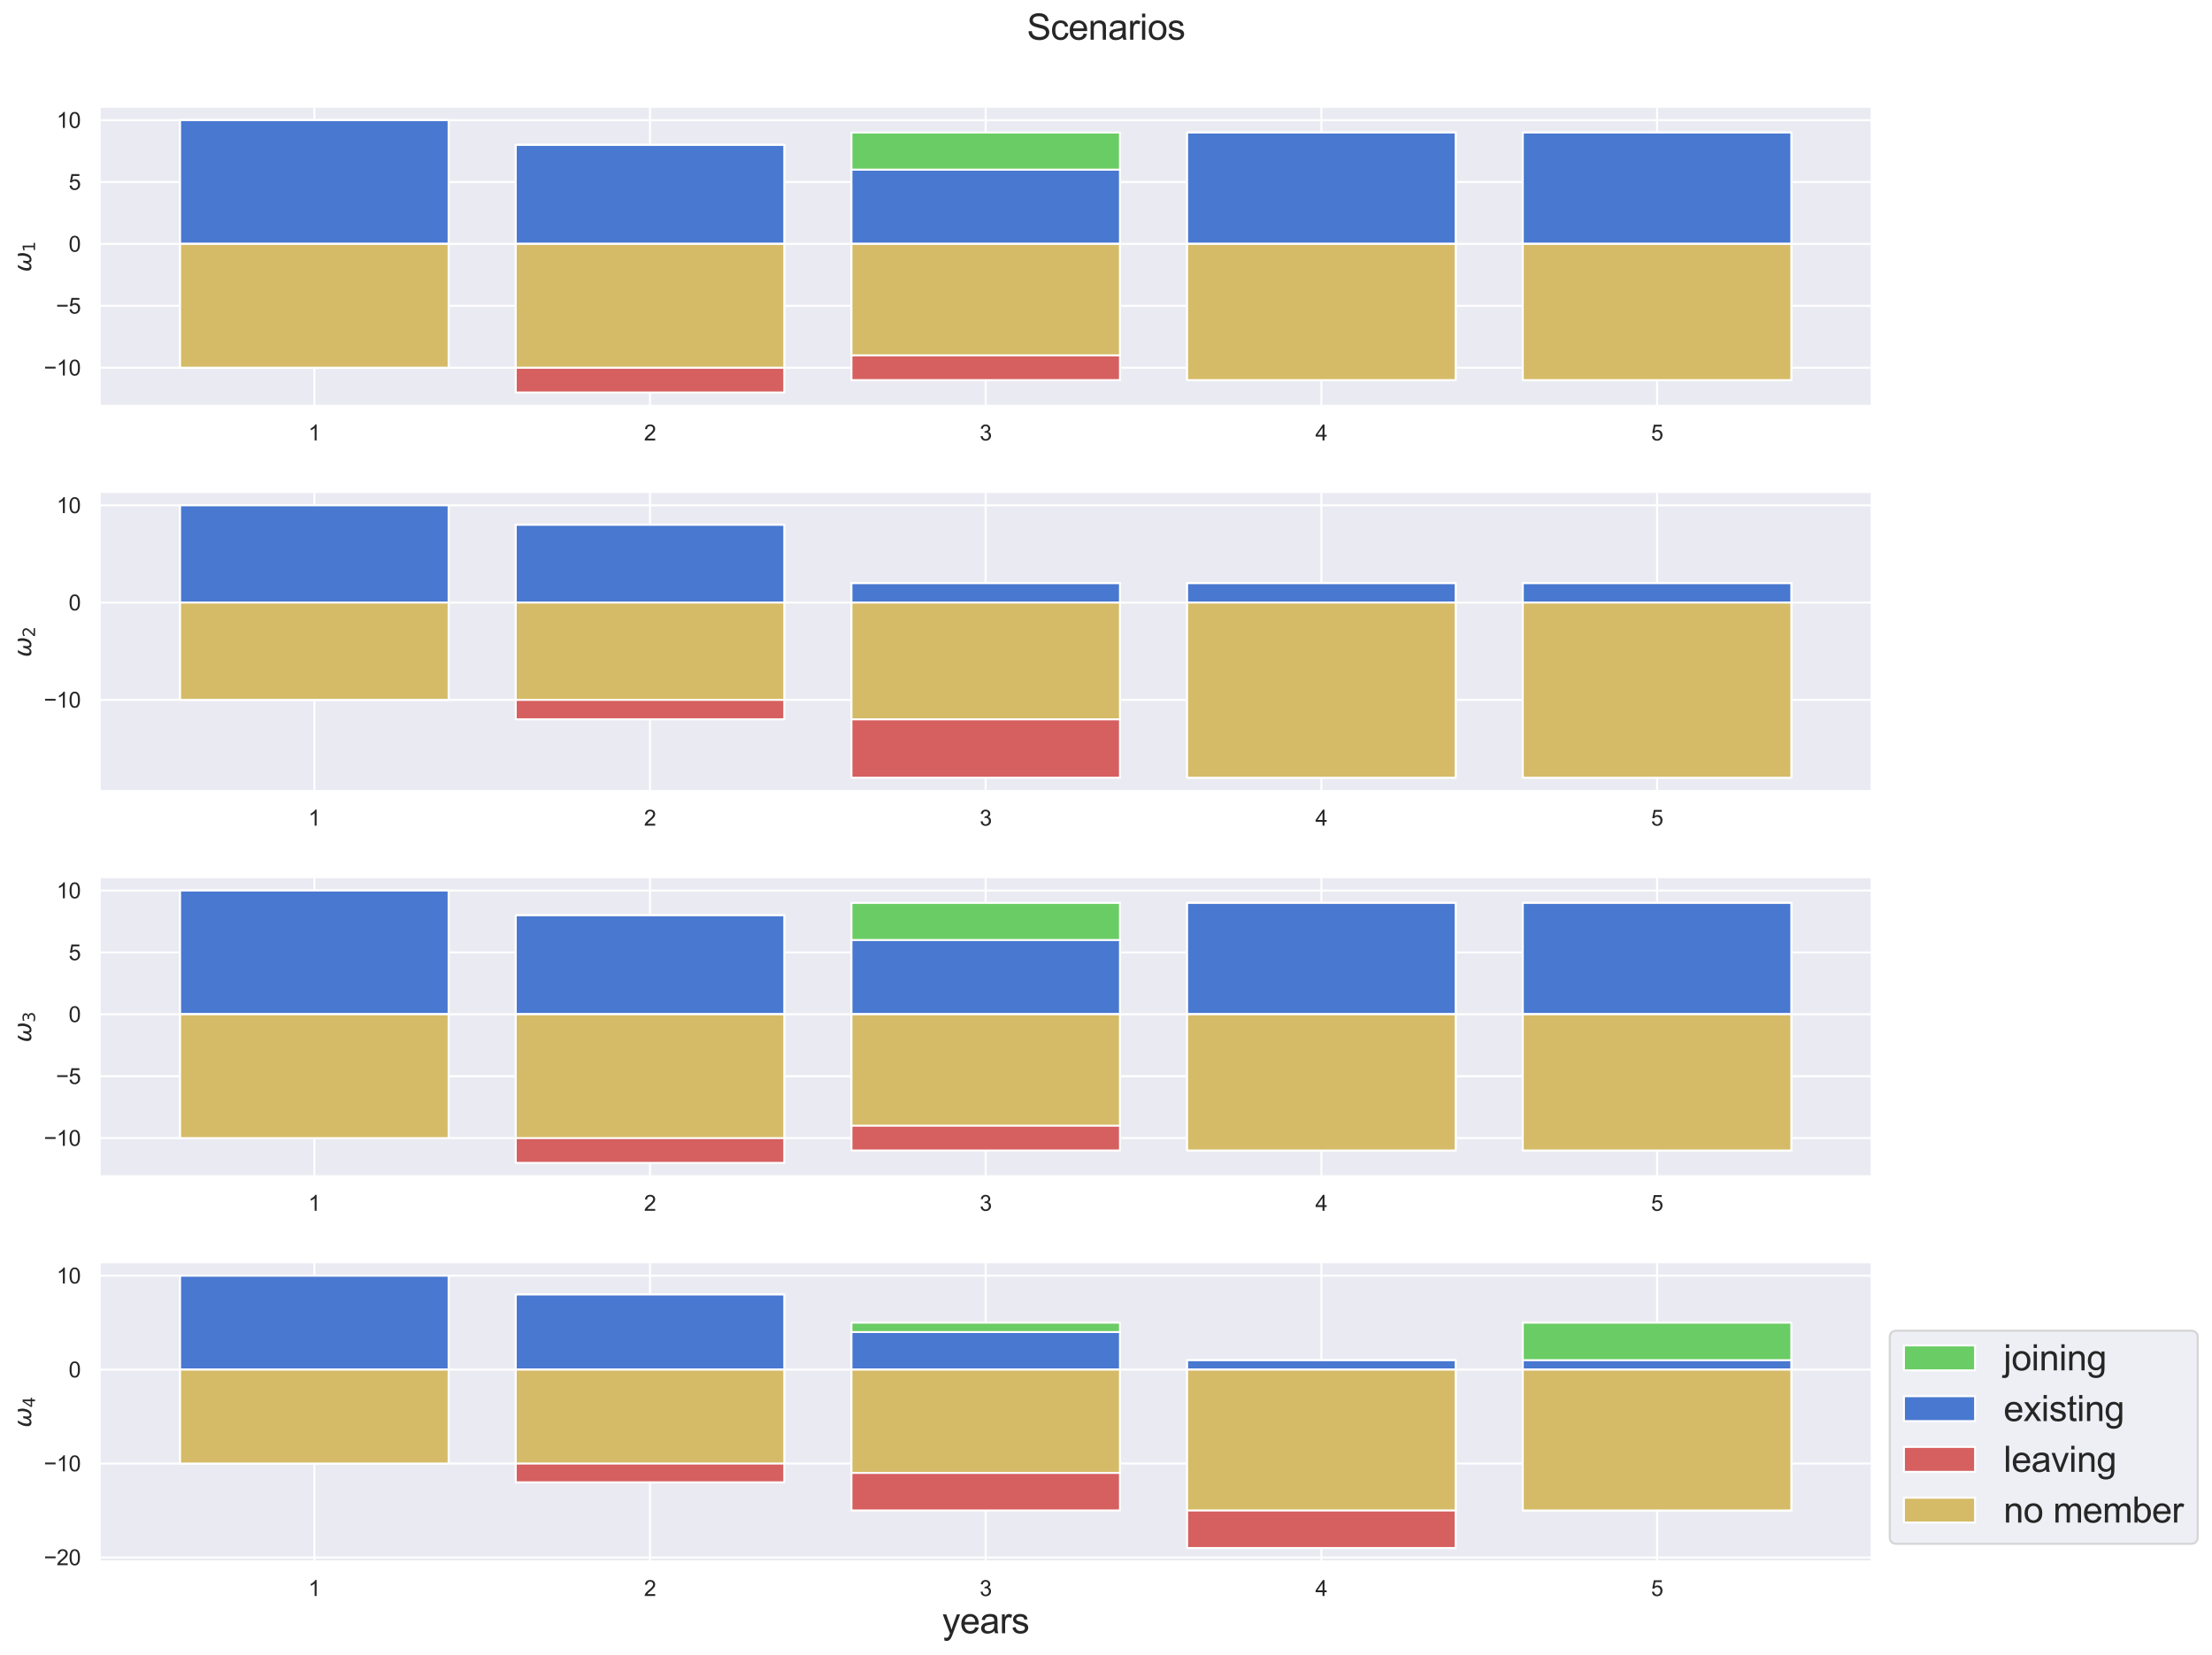 <?xml version="1.0" encoding="utf-8" standalone="no"?>
<!DOCTYPE svg PUBLIC "-//W3C//DTD SVG 1.1//EN"
  "http://www.w3.org/Graphics/SVG/1.1/DTD/svg11.dtd">
<svg xmlns:xlink="http://www.w3.org/1999/xlink" width="1118.88pt" height="837.36pt" viewBox="0 0 1118.88 837.36" xmlns="http://www.w3.org/2000/svg" version="1.1">
 <defs>
  <style type="text/css">*{stroke-linejoin: round; stroke-linecap: butt}</style>
 </defs>
 <g id="figure_1">
  <g id="patch_1">
   <path d="M 0 837.36 
L 1118.88 837.36 
L 1118.88 0 
L 0 0 
z
" style="fill: #ffffff"/>
  </g>
  <g id="axes_1">
   <g id="patch_2">
    <path d="M 50.333 205.471 
L 946.851 205.471 
L 946.851 53.902 
L 50.333 53.902 
z
" style="fill: #eaeaf2"/>
   </g>
   <g id="matplotlib.axis_1">
    <g id="xtick_1">
     <g id="line2d_1">
      <path d="M 159.002 205.471 
L 159.002 53.902 
" clip-path="url(#p355277eba3)" style="fill: none; stroke: #ffffff; stroke-linecap: round"/>
     </g>
     <g id="text_1">
      <!-- 1 -->
      <g style="fill: #262626" transform="translate(155.943 222.845)scale(0.11 -0.11)">
       <defs>
        <path id="ArialMT-31" d="M 2384 0 
L 1822 0 
L 1822 3584 
Q 1619 3391 1289 3197 
Q 959 3003 697 2906 
L 697 3450 
Q 1169 3672 1522 3987 
Q 1875 4303 2022 4600 
L 2384 4600 
L 2384 0 
z
" transform="scale(0.016)"/>
       </defs>
       <use xlink:href="#ArialMT-31"/>
      </g>
     </g>
    </g>
    <g id="xtick_2">
     <g id="line2d_2">
      <path d="M 328.797 205.471 
L 328.797 53.902 
" clip-path="url(#p355277eba3)" style="fill: none; stroke: #ffffff; stroke-linecap: round"/>
     </g>
     <g id="text_2">
      <!-- 2 -->
      <g style="fill: #262626" transform="translate(325.738 222.845)scale(0.11 -0.11)">
       <defs>
        <path id="ArialMT-32" d="M 3222 541 
L 3222 0 
L 194 0 
Q 188 203 259 391 
Q 375 700 629 1000 
Q 884 1300 1366 1694 
Q 2113 2306 2375 2664 
Q 2638 3022 2638 3341 
Q 2638 3675 2398 3904 
Q 2159 4134 1775 4134 
Q 1369 4134 1125 3890 
Q 881 3647 878 3216 
L 300 3275 
Q 359 3922 746 4261 
Q 1134 4600 1788 4600 
Q 2447 4600 2831 4234 
Q 3216 3869 3216 3328 
Q 3216 3053 3103 2787 
Q 2991 2522 2730 2228 
Q 2469 1934 1863 1422 
Q 1356 997 1212 845 
Q 1069 694 975 541 
L 3222 541 
z
" transform="scale(0.016)"/>
       </defs>
       <use xlink:href="#ArialMT-32"/>
      </g>
     </g>
    </g>
    <g id="xtick_3">
     <g id="line2d_3">
      <path d="M 498.592 205.471 
L 498.592 53.902 
" clip-path="url(#p355277eba3)" style="fill: none; stroke: #ffffff; stroke-linecap: round"/>
     </g>
     <g id="text_3">
      <!-- 3 -->
      <g style="fill: #262626" transform="translate(495.533 222.845)scale(0.11 -0.11)">
       <defs>
        <path id="ArialMT-33" d="M 269 1209 
L 831 1284 
Q 928 806 1161 595 
Q 1394 384 1728 384 
Q 2125 384 2398 659 
Q 2672 934 2672 1341 
Q 2672 1728 2419 1979 
Q 2166 2231 1775 2231 
Q 1616 2231 1378 2169 
L 1441 2663 
Q 1497 2656 1531 2656 
Q 1891 2656 2178 2843 
Q 2466 3031 2466 3422 
Q 2466 3731 2256 3934 
Q 2047 4138 1716 4138 
Q 1388 4138 1169 3931 
Q 950 3725 888 3313 
L 325 3413 
Q 428 3978 793 4289 
Q 1159 4600 1703 4600 
Q 2078 4600 2393 4439 
Q 2709 4278 2876 4000 
Q 3044 3722 3044 3409 
Q 3044 3113 2884 2869 
Q 2725 2625 2413 2481 
Q 2819 2388 3044 2092 
Q 3269 1797 3269 1353 
Q 3269 753 2831 336 
Q 2394 -81 1725 -81 
Q 1122 -81 723 278 
Q 325 638 269 1209 
z
" transform="scale(0.016)"/>
       </defs>
       <use xlink:href="#ArialMT-33"/>
      </g>
     </g>
    </g>
    <g id="xtick_4">
     <g id="line2d_4">
      <path d="M 668.387 205.471 
L 668.387 53.902 
" clip-path="url(#p355277eba3)" style="fill: none; stroke: #ffffff; stroke-linecap: round"/>
     </g>
     <g id="text_4">
      <!-- 4 -->
      <g style="fill: #262626" transform="translate(665.328 222.845)scale(0.11 -0.11)">
       <defs>
        <path id="ArialMT-34" d="M 2069 0 
L 2069 1097 
L 81 1097 
L 81 1613 
L 2172 4581 
L 2631 4581 
L 2631 1613 
L 3250 1613 
L 3250 1097 
L 2631 1097 
L 2631 0 
L 2069 0 
z
M 2069 1613 
L 2069 3678 
L 634 1613 
L 2069 1613 
z
" transform="scale(0.016)"/>
       </defs>
       <use xlink:href="#ArialMT-34"/>
      </g>
     </g>
    </g>
    <g id="xtick_5">
     <g id="line2d_5">
      <path d="M 838.182 205.471 
L 838.182 53.902 
" clip-path="url(#p355277eba3)" style="fill: none; stroke: #ffffff; stroke-linecap: round"/>
     </g>
     <g id="text_5">
      <!-- 5 -->
      <g style="fill: #262626" transform="translate(835.123 222.845)scale(0.11 -0.11)">
       <defs>
        <path id="ArialMT-35" d="M 266 1200 
L 856 1250 
Q 922 819 1161 601 
Q 1400 384 1738 384 
Q 2144 384 2425 690 
Q 2706 997 2706 1503 
Q 2706 1984 2436 2262 
Q 2166 2541 1728 2541 
Q 1456 2541 1237 2417 
Q 1019 2294 894 2097 
L 366 2166 
L 809 4519 
L 3088 4519 
L 3088 3981 
L 1259 3981 
L 1013 2750 
Q 1425 3038 1878 3038 
Q 2478 3038 2890 2622 
Q 3303 2206 3303 1553 
Q 3303 931 2941 478 
Q 2500 -78 1738 -78 
Q 1113 -78 717 272 
Q 322 622 266 1200 
z
" transform="scale(0.016)"/>
       </defs>
       <use xlink:href="#ArialMT-35"/>
      </g>
     </g>
    </g>
   </g>
   <g id="matplotlib.axis_2">
    <g id="ytick_1">
     <g id="line2d_6">
      <path d="M 50.333 186.055 
L 946.851 186.055 
" clip-path="url(#p355277eba3)" style="fill: none; stroke: #ffffff; stroke-linecap: round"/>
     </g>
     <g id="text_6">
      <!-- −10 -->
      <g style="fill: #262626" transform="translate(22.174 189.992)scale(0.11 -0.11)">
       <defs>
        <path id="ArialMT-2212" d="M 3381 1997 
L 356 1997 
L 356 2522 
L 3381 2522 
L 3381 1997 
z
" transform="scale(0.016)"/>
        <path id="ArialMT-30" d="M 266 2259 
Q 266 3072 433 3567 
Q 600 4063 929 4331 
Q 1259 4600 1759 4600 
Q 2128 4600 2406 4451 
Q 2684 4303 2865 4023 
Q 3047 3744 3150 3342 
Q 3253 2941 3253 2259 
Q 3253 1453 3087 958 
Q 2922 463 2592 192 
Q 2263 -78 1759 -78 
Q 1097 -78 719 397 
Q 266 969 266 2259 
z
M 844 2259 
Q 844 1131 1108 757 
Q 1372 384 1759 384 
Q 2147 384 2411 759 
Q 2675 1134 2675 2259 
Q 2675 3391 2411 3762 
Q 2147 4134 1753 4134 
Q 1366 4134 1134 3806 
Q 844 3388 844 2259 
z
" transform="scale(0.016)"/>
       </defs>
       <use xlink:href="#ArialMT-2212"/>
       <use xlink:href="#ArialMT-31" x="58.398"/>
       <use xlink:href="#ArialMT-30" x="114.014"/>
      </g>
     </g>
    </g>
    <g id="ytick_2">
     <g id="line2d_7">
      <path d="M 50.333 154.739 
L 946.851 154.739 
" clip-path="url(#p355277eba3)" style="fill: none; stroke: #ffffff; stroke-linecap: round"/>
     </g>
     <g id="text_7">
      <!-- −5 -->
      <g style="fill: #262626" transform="translate(28.291 158.676)scale(0.11 -0.11)">
       <use xlink:href="#ArialMT-2212"/>
       <use xlink:href="#ArialMT-35" x="58.398"/>
      </g>
     </g>
    </g>
    <g id="ytick_3">
     <g id="line2d_8">
      <path d="M 50.333 123.423 
L 946.851 123.423 
" clip-path="url(#p355277eba3)" style="fill: none; stroke: #ffffff; stroke-linecap: round"/>
     </g>
     <g id="text_8">
      <!-- 0 -->
      <g style="fill: #262626" transform="translate(34.716 127.36)scale(0.11 -0.11)">
       <use xlink:href="#ArialMT-30"/>
      </g>
     </g>
    </g>
    <g id="ytick_4">
     <g id="line2d_9">
      <path d="M 50.333 92.107 
L 946.851 92.107 
" clip-path="url(#p355277eba3)" style="fill: none; stroke: #ffffff; stroke-linecap: round"/>
     </g>
     <g id="text_9">
      <!-- 5 -->
      <g style="fill: #262626" transform="translate(34.716 96.044)scale(0.11 -0.11)">
       <use xlink:href="#ArialMT-35"/>
      </g>
     </g>
    </g>
    <g id="ytick_5">
     <g id="line2d_10">
      <path d="M 50.333 60.791 
L 946.851 60.791 
" clip-path="url(#p355277eba3)" style="fill: none; stroke: #ffffff; stroke-linecap: round"/>
     </g>
     <g id="text_10">
      <!-- 10 -->
      <g style="fill: #262626" transform="translate(28.599 64.728)scale(0.11 -0.11)">
       <use xlink:href="#ArialMT-31"/>
       <use xlink:href="#ArialMT-30" x="55.615"/>
      </g>
     </g>
    </g>
    <g id="text_11">
     <!-- $\omega_1$ -->
     <g style="fill: #262626" transform="translate(15.789 137.606)rotate(-90)scale(0.12 -0.12)">
      <defs>
       <path id="DejaVuSans-Oblique-3c9" d="M 1369 -91 
Q 72 -91 434 1766 
Q 575 2500 1256 3500 
L 1875 3500 
Q 1231 2500 1088 1750 
Q 819 397 1519 397 
Q 2166 397 2478 2078 
L 3009 2078 
Q 2669 388 3316 397 
Q 4013 403 4275 1750 
Q 4419 2500 4169 3500 
L 4788 3500 
Q 5075 2500 4934 1766 
Q 4578 -94 3278 -91 
Q 2428 -88 2503 844 
Q 2194 -91 1369 -91 
z
" transform="scale(0.016)"/>
       <path id="DejaVuSans-31" d="M 794 531 
L 1825 531 
L 1825 4091 
L 703 3866 
L 703 4441 
L 1819 4666 
L 2450 4666 
L 2450 531 
L 3481 531 
L 3481 0 
L 794 0 
L 794 531 
z
" transform="scale(0.016)"/>
      </defs>
      <use xlink:href="#DejaVuSans-Oblique-3c9" transform="translate(0 0.312)"/>
      <use xlink:href="#DejaVuSans-31" transform="translate(83.74 -16.094)scale(0.7)"/>
     </g>
    </g>
   </g>
   <g id="patch_3">
    <path d="M 91.084 123.423 
L 226.92 123.423 
L 226.92 60.791 
L 91.084 60.791 
z
" clip-path="url(#p355277eba3)" style="fill: #6acc64; stroke: #ffffff; stroke-linejoin: miter"/>
   </g>
   <g id="patch_4">
    <path d="M 260.879 123.423 
L 396.715 123.423 
L 396.715 73.317 
L 260.879 73.317 
z
" clip-path="url(#p355277eba3)" style="fill: #6acc64; stroke: #ffffff; stroke-linejoin: miter"/>
   </g>
   <g id="patch_5">
    <path d="M 430.674 123.423 
L 566.51 123.423 
L 566.51 67.054 
L 430.674 67.054 
z
" clip-path="url(#p355277eba3)" style="fill: #6acc64; stroke: #ffffff; stroke-linejoin: miter"/>
   </g>
   <g id="patch_6">
    <path d="M 600.469 123.423 
L 736.305 123.423 
L 736.305 67.054 
L 600.469 67.054 
z
" clip-path="url(#p355277eba3)" style="fill: #6acc64; stroke: #ffffff; stroke-linejoin: miter"/>
   </g>
   <g id="patch_7">
    <path d="M 770.264 123.423 
L 906.1 123.423 
L 906.1 67.054 
L 770.264 67.054 
z
" clip-path="url(#p355277eba3)" style="fill: #6acc64; stroke: #ffffff; stroke-linejoin: miter"/>
   </g>
   <g id="patch_8">
    <path d="M 91.084 123.423 
L 226.92 123.423 
L 226.92 60.791 
L 91.084 60.791 
z
" clip-path="url(#p355277eba3)" style="fill: #4878d0; stroke: #ffffff; stroke-linejoin: miter"/>
   </g>
   <g id="patch_9">
    <path d="M 260.879 123.423 
L 396.715 123.423 
L 396.715 73.317 
L 260.879 73.317 
z
" clip-path="url(#p355277eba3)" style="fill: #4878d0; stroke: #ffffff; stroke-linejoin: miter"/>
   </g>
   <g id="patch_10">
    <path d="M 430.674 123.423 
L 566.51 123.423 
L 566.51 85.844 
L 430.674 85.844 
z
" clip-path="url(#p355277eba3)" style="fill: #4878d0; stroke: #ffffff; stroke-linejoin: miter"/>
   </g>
   <g id="patch_11">
    <path d="M 600.469 123.423 
L 736.305 123.423 
L 736.305 67.054 
L 600.469 67.054 
z
" clip-path="url(#p355277eba3)" style="fill: #4878d0; stroke: #ffffff; stroke-linejoin: miter"/>
   </g>
   <g id="patch_12">
    <path d="M 770.264 123.423 
L 906.1 123.423 
L 906.1 67.054 
L 770.264 67.054 
z
" clip-path="url(#p355277eba3)" style="fill: #4878d0; stroke: #ffffff; stroke-linejoin: miter"/>
   </g>
   <g id="patch_13">
    <path d="M 91.084 123.423 
L 226.92 123.423 
L 226.92 186.055 
L 91.084 186.055 
z
" clip-path="url(#p355277eba3)" style="fill: #d65f5f; stroke: #ffffff; stroke-linejoin: miter"/>
   </g>
   <g id="patch_14">
    <path d="M 260.879 123.423 
L 396.715 123.423 
L 396.715 198.581 
L 260.879 198.581 
z
" clip-path="url(#p355277eba3)" style="fill: #d65f5f; stroke: #ffffff; stroke-linejoin: miter"/>
   </g>
   <g id="patch_15">
    <path d="M 430.674 123.423 
L 566.51 123.423 
L 566.51 192.318 
L 430.674 192.318 
z
" clip-path="url(#p355277eba3)" style="fill: #d65f5f; stroke: #ffffff; stroke-linejoin: miter"/>
   </g>
   <g id="patch_16">
    <path d="M 600.469 123.423 
L 736.305 123.423 
L 736.305 192.318 
L 600.469 192.318 
z
" clip-path="url(#p355277eba3)" style="fill: #d65f5f; stroke: #ffffff; stroke-linejoin: miter"/>
   </g>
   <g id="patch_17">
    <path d="M 770.264 123.423 
L 906.1 123.423 
L 906.1 192.318 
L 770.264 192.318 
z
" clip-path="url(#p355277eba3)" style="fill: #d65f5f; stroke: #ffffff; stroke-linejoin: miter"/>
   </g>
   <g id="patch_18">
    <path d="M 91.084 123.423 
L 226.92 123.423 
L 226.92 186.055 
L 91.084 186.055 
z
" clip-path="url(#p355277eba3)" style="fill: #d5bb67; stroke: #ffffff; stroke-linejoin: miter"/>
   </g>
   <g id="patch_19">
    <path d="M 260.879 123.423 
L 396.715 123.423 
L 396.715 186.055 
L 260.879 186.055 
z
" clip-path="url(#p355277eba3)" style="fill: #d5bb67; stroke: #ffffff; stroke-linejoin: miter"/>
   </g>
   <g id="patch_20">
    <path d="M 430.674 123.423 
L 566.51 123.423 
L 566.51 179.792 
L 430.674 179.792 
z
" clip-path="url(#p355277eba3)" style="fill: #d5bb67; stroke: #ffffff; stroke-linejoin: miter"/>
   </g>
   <g id="patch_21">
    <path d="M 600.469 123.423 
L 736.305 123.423 
L 736.305 192.318 
L 600.469 192.318 
z
" clip-path="url(#p355277eba3)" style="fill: #d5bb67; stroke: #ffffff; stroke-linejoin: miter"/>
   </g>
   <g id="patch_22">
    <path d="M 770.264 123.423 
L 906.1 123.423 
L 906.1 192.318 
L 770.264 192.318 
z
" clip-path="url(#p355277eba3)" style="fill: #d5bb67; stroke: #ffffff; stroke-linejoin: miter"/>
   </g>
   <g id="patch_23">
    <path d="M 50.333 205.471 
L 50.333 53.902 
" style="fill: none; stroke: #ffffff; stroke-width: 1.25; stroke-linejoin: miter; stroke-linecap: square"/>
   </g>
   <g id="patch_24">
    <path d="M 946.851 205.471 
L 946.851 53.902 
" style="fill: none; stroke: #ffffff; stroke-width: 1.25; stroke-linejoin: miter; stroke-linecap: square"/>
   </g>
   <g id="patch_25">
    <path d="M 50.333 205.471 
L 946.851 205.471 
" style="fill: none; stroke: #ffffff; stroke-width: 1.25; stroke-linejoin: miter; stroke-linecap: square"/>
   </g>
   <g id="patch_26">
    <path d="M 50.333 53.902 
L 946.851 53.902 
" style="fill: none; stroke: #ffffff; stroke-width: 1.25; stroke-linejoin: miter; stroke-linecap: square"/>
   </g>
  </g>
  <g id="axes_2">
   <g id="patch_27">
    <path d="M 50.333 400.36 
L 946.851 400.36 
L 946.851 248.791 
L 50.333 248.791 
z
" style="fill: #eaeaf2"/>
   </g>
   <g id="matplotlib.axis_3">
    <g id="xtick_6">
     <g id="line2d_11">
      <path d="M 159.002 400.36 
L 159.002 248.791 
" clip-path="url(#p0feb9d689f)" style="fill: none; stroke: #ffffff; stroke-linecap: round"/>
     </g>
     <g id="text_12">
      <!-- 1 -->
      <g style="fill: #262626" transform="translate(155.943 417.734)scale(0.11 -0.11)">
       <use xlink:href="#ArialMT-31"/>
      </g>
     </g>
    </g>
    <g id="xtick_7">
     <g id="line2d_12">
      <path d="M 328.797 400.36 
L 328.797 248.791 
" clip-path="url(#p0feb9d689f)" style="fill: none; stroke: #ffffff; stroke-linecap: round"/>
     </g>
     <g id="text_13">
      <!-- 2 -->
      <g style="fill: #262626" transform="translate(325.738 417.734)scale(0.11 -0.11)">
       <use xlink:href="#ArialMT-32"/>
      </g>
     </g>
    </g>
    <g id="xtick_8">
     <g id="line2d_13">
      <path d="M 498.592 400.36 
L 498.592 248.791 
" clip-path="url(#p0feb9d689f)" style="fill: none; stroke: #ffffff; stroke-linecap: round"/>
     </g>
     <g id="text_14">
      <!-- 3 -->
      <g style="fill: #262626" transform="translate(495.533 417.734)scale(0.11 -0.11)">
       <use xlink:href="#ArialMT-33"/>
      </g>
     </g>
    </g>
    <g id="xtick_9">
     <g id="line2d_14">
      <path d="M 668.387 400.36 
L 668.387 248.791 
" clip-path="url(#p0feb9d689f)" style="fill: none; stroke: #ffffff; stroke-linecap: round"/>
     </g>
     <g id="text_15">
      <!-- 4 -->
      <g style="fill: #262626" transform="translate(665.328 417.734)scale(0.11 -0.11)">
       <use xlink:href="#ArialMT-34"/>
      </g>
     </g>
    </g>
    <g id="xtick_10">
     <g id="line2d_15">
      <path d="M 838.182 400.36 
L 838.182 248.791 
" clip-path="url(#p0feb9d689f)" style="fill: none; stroke: #ffffff; stroke-linecap: round"/>
     </g>
     <g id="text_16">
      <!-- 5 -->
      <g style="fill: #262626" transform="translate(835.123 417.734)scale(0.11 -0.11)">
       <use xlink:href="#ArialMT-35"/>
      </g>
     </g>
    </g>
   </g>
   <g id="matplotlib.axis_4">
    <g id="ytick_6">
     <g id="line2d_16">
      <path d="M 50.333 354.102 
L 946.851 354.102 
" clip-path="url(#p0feb9d689f)" style="fill: none; stroke: #ffffff; stroke-linecap: round"/>
     </g>
     <g id="text_17">
      <!-- −10 -->
      <g style="fill: #262626" transform="translate(22.174 358.039)scale(0.11 -0.11)">
       <use xlink:href="#ArialMT-2212"/>
       <use xlink:href="#ArialMT-31" x="58.398"/>
       <use xlink:href="#ArialMT-30" x="114.014"/>
      </g>
     </g>
    </g>
    <g id="ytick_7">
     <g id="line2d_17">
      <path d="M 50.333 304.891 
L 946.851 304.891 
" clip-path="url(#p0feb9d689f)" style="fill: none; stroke: #ffffff; stroke-linecap: round"/>
     </g>
     <g id="text_18">
      <!-- 0 -->
      <g style="fill: #262626" transform="translate(34.716 308.828)scale(0.11 -0.11)">
       <use xlink:href="#ArialMT-30"/>
      </g>
     </g>
    </g>
    <g id="ytick_8">
     <g id="line2d_18">
      <path d="M 50.333 255.68 
L 946.851 255.68 
" clip-path="url(#p0feb9d689f)" style="fill: none; stroke: #ffffff; stroke-linecap: round"/>
     </g>
     <g id="text_19">
      <!-- 10 -->
      <g style="fill: #262626" transform="translate(28.599 259.617)scale(0.11 -0.11)">
       <use xlink:href="#ArialMT-31"/>
       <use xlink:href="#ArialMT-30" x="55.615"/>
      </g>
     </g>
    </g>
    <g id="text_20">
     <!-- $\omega_2$ -->
     <g style="fill: #262626" transform="translate(15.789 332.495)rotate(-90)scale(0.12 -0.12)">
      <defs>
       <path id="DejaVuSans-32" d="M 1228 531 
L 3431 531 
L 3431 0 
L 469 0 
L 469 531 
Q 828 903 1448 1529 
Q 2069 2156 2228 2338 
Q 2531 2678 2651 2914 
Q 2772 3150 2772 3378 
Q 2772 3750 2511 3984 
Q 2250 4219 1831 4219 
Q 1534 4219 1204 4116 
Q 875 4013 500 3803 
L 500 4441 
Q 881 4594 1212 4672 
Q 1544 4750 1819 4750 
Q 2544 4750 2975 4387 
Q 3406 4025 3406 3419 
Q 3406 3131 3298 2873 
Q 3191 2616 2906 2266 
Q 2828 2175 2409 1742 
Q 1991 1309 1228 531 
z
" transform="scale(0.016)"/>
      </defs>
      <use xlink:href="#DejaVuSans-Oblique-3c9" transform="translate(0 0.312)"/>
      <use xlink:href="#DejaVuSans-32" transform="translate(83.74 -16.094)scale(0.7)"/>
     </g>
    </g>
   </g>
   <g id="patch_28">
    <path d="M 91.084 304.891 
L 226.92 304.891 
L 226.92 255.68 
L 91.084 255.68 
z
" clip-path="url(#p0feb9d689f)" style="fill: #6acc64; stroke: #ffffff; stroke-linejoin: miter"/>
   </g>
   <g id="patch_29">
    <path d="M 260.879 304.891 
L 396.715 304.891 
L 396.715 265.522 
L 260.879 265.522 
z
" clip-path="url(#p0feb9d689f)" style="fill: #6acc64; stroke: #ffffff; stroke-linejoin: miter"/>
   </g>
   <g id="patch_30">
    <path d="M 430.674 304.891 
L 566.51 304.891 
L 566.51 295.049 
L 430.674 295.049 
z
" clip-path="url(#p0feb9d689f)" style="fill: #6acc64; stroke: #ffffff; stroke-linejoin: miter"/>
   </g>
   <g id="patch_31">
    <path d="M 600.469 304.891 
L 736.305 304.891 
L 736.305 295.049 
L 600.469 295.049 
z
" clip-path="url(#p0feb9d689f)" style="fill: #6acc64; stroke: #ffffff; stroke-linejoin: miter"/>
   </g>
   <g id="patch_32">
    <path d="M 770.264 304.891 
L 906.1 304.891 
L 906.1 295.049 
L 770.264 295.049 
z
" clip-path="url(#p0feb9d689f)" style="fill: #6acc64; stroke: #ffffff; stroke-linejoin: miter"/>
   </g>
   <g id="patch_33">
    <path d="M 91.084 304.891 
L 226.92 304.891 
L 226.92 255.68 
L 91.084 255.68 
z
" clip-path="url(#p0feb9d689f)" style="fill: #4878d0; stroke: #ffffff; stroke-linejoin: miter"/>
   </g>
   <g id="patch_34">
    <path d="M 260.879 304.891 
L 396.715 304.891 
L 396.715 265.522 
L 260.879 265.522 
z
" clip-path="url(#p0feb9d689f)" style="fill: #4878d0; stroke: #ffffff; stroke-linejoin: miter"/>
   </g>
   <g id="patch_35">
    <path d="M 430.674 304.891 
L 566.51 304.891 
L 566.51 295.049 
L 430.674 295.049 
z
" clip-path="url(#p0feb9d689f)" style="fill: #4878d0; stroke: #ffffff; stroke-linejoin: miter"/>
   </g>
   <g id="patch_36">
    <path d="M 600.469 304.891 
L 736.305 304.891 
L 736.305 295.049 
L 600.469 295.049 
z
" clip-path="url(#p0feb9d689f)" style="fill: #4878d0; stroke: #ffffff; stroke-linejoin: miter"/>
   </g>
   <g id="patch_37">
    <path d="M 770.264 304.891 
L 906.1 304.891 
L 906.1 295.049 
L 770.264 295.049 
z
" clip-path="url(#p0feb9d689f)" style="fill: #4878d0; stroke: #ffffff; stroke-linejoin: miter"/>
   </g>
   <g id="patch_38">
    <path d="M 91.084 304.891 
L 226.92 304.891 
L 226.92 354.102 
L 91.084 354.102 
z
" clip-path="url(#p0feb9d689f)" style="fill: #d65f5f; stroke: #ffffff; stroke-linejoin: miter"/>
   </g>
   <g id="patch_39">
    <path d="M 260.879 304.891 
L 396.715 304.891 
L 396.715 363.944 
L 260.879 363.944 
z
" clip-path="url(#p0feb9d689f)" style="fill: #d65f5f; stroke: #ffffff; stroke-linejoin: miter"/>
   </g>
   <g id="patch_40">
    <path d="M 430.674 304.891 
L 566.51 304.891 
L 566.51 393.471 
L 430.674 393.471 
z
" clip-path="url(#p0feb9d689f)" style="fill: #d65f5f; stroke: #ffffff; stroke-linejoin: miter"/>
   </g>
   <g id="patch_41">
    <path d="M 600.469 304.891 
L 736.305 304.891 
L 736.305 393.471 
L 600.469 393.471 
z
" clip-path="url(#p0feb9d689f)" style="fill: #d65f5f; stroke: #ffffff; stroke-linejoin: miter"/>
   </g>
   <g id="patch_42">
    <path d="M 770.264 304.891 
L 906.1 304.891 
L 906.1 393.471 
L 770.264 393.471 
z
" clip-path="url(#p0feb9d689f)" style="fill: #d65f5f; stroke: #ffffff; stroke-linejoin: miter"/>
   </g>
   <g id="patch_43">
    <path d="M 91.084 304.891 
L 226.92 304.891 
L 226.92 354.102 
L 91.084 354.102 
z
" clip-path="url(#p0feb9d689f)" style="fill: #d5bb67; stroke: #ffffff; stroke-linejoin: miter"/>
   </g>
   <g id="patch_44">
    <path d="M 260.879 304.891 
L 396.715 304.891 
L 396.715 354.102 
L 260.879 354.102 
z
" clip-path="url(#p0feb9d689f)" style="fill: #d5bb67; stroke: #ffffff; stroke-linejoin: miter"/>
   </g>
   <g id="patch_45">
    <path d="M 430.674 304.891 
L 566.51 304.891 
L 566.51 363.944 
L 430.674 363.944 
z
" clip-path="url(#p0feb9d689f)" style="fill: #d5bb67; stroke: #ffffff; stroke-linejoin: miter"/>
   </g>
   <g id="patch_46">
    <path d="M 600.469 304.891 
L 736.305 304.891 
L 736.305 393.471 
L 600.469 393.471 
z
" clip-path="url(#p0feb9d689f)" style="fill: #d5bb67; stroke: #ffffff; stroke-linejoin: miter"/>
   </g>
   <g id="patch_47">
    <path d="M 770.264 304.891 
L 906.1 304.891 
L 906.1 393.471 
L 770.264 393.471 
z
" clip-path="url(#p0feb9d689f)" style="fill: #d5bb67; stroke: #ffffff; stroke-linejoin: miter"/>
   </g>
   <g id="patch_48">
    <path d="M 50.333 400.36 
L 50.333 248.791 
" style="fill: none; stroke: #ffffff; stroke-width: 1.25; stroke-linejoin: miter; stroke-linecap: square"/>
   </g>
   <g id="patch_49">
    <path d="M 946.851 400.36 
L 946.851 248.791 
" style="fill: none; stroke: #ffffff; stroke-width: 1.25; stroke-linejoin: miter; stroke-linecap: square"/>
   </g>
   <g id="patch_50">
    <path d="M 50.333 400.36 
L 946.851 400.36 
" style="fill: none; stroke: #ffffff; stroke-width: 1.25; stroke-linejoin: miter; stroke-linecap: square"/>
   </g>
   <g id="patch_51">
    <path d="M 50.333 248.791 
L 946.851 248.791 
" style="fill: none; stroke: #ffffff; stroke-width: 1.25; stroke-linejoin: miter; stroke-linecap: square"/>
   </g>
  </g>
  <g id="axes_3">
   <g id="patch_52">
    <path d="M 50.333 595.249 
L 946.851 595.249 
L 946.851 443.68 
L 50.333 443.68 
z
" style="fill: #eaeaf2"/>
   </g>
   <g id="matplotlib.axis_5">
    <g id="xtick_11">
     <g id="line2d_19">
      <path d="M 159.002 595.249 
L 159.002 443.68 
" clip-path="url(#p3523179153)" style="fill: none; stroke: #ffffff; stroke-linecap: round"/>
     </g>
     <g id="text_21">
      <!-- 1 -->
      <g style="fill: #262626" transform="translate(155.943 612.623)scale(0.11 -0.11)">
       <use xlink:href="#ArialMT-31"/>
      </g>
     </g>
    </g>
    <g id="xtick_12">
     <g id="line2d_20">
      <path d="M 328.797 595.249 
L 328.797 443.68 
" clip-path="url(#p3523179153)" style="fill: none; stroke: #ffffff; stroke-linecap: round"/>
     </g>
     <g id="text_22">
      <!-- 2 -->
      <g style="fill: #262626" transform="translate(325.738 612.623)scale(0.11 -0.11)">
       <use xlink:href="#ArialMT-32"/>
      </g>
     </g>
    </g>
    <g id="xtick_13">
     <g id="line2d_21">
      <path d="M 498.592 595.249 
L 498.592 443.68 
" clip-path="url(#p3523179153)" style="fill: none; stroke: #ffffff; stroke-linecap: round"/>
     </g>
     <g id="text_23">
      <!-- 3 -->
      <g style="fill: #262626" transform="translate(495.533 612.623)scale(0.11 -0.11)">
       <use xlink:href="#ArialMT-33"/>
      </g>
     </g>
    </g>
    <g id="xtick_14">
     <g id="line2d_22">
      <path d="M 668.387 595.249 
L 668.387 443.68 
" clip-path="url(#p3523179153)" style="fill: none; stroke: #ffffff; stroke-linecap: round"/>
     </g>
     <g id="text_24">
      <!-- 4 -->
      <g style="fill: #262626" transform="translate(665.328 612.623)scale(0.11 -0.11)">
       <use xlink:href="#ArialMT-34"/>
      </g>
     </g>
    </g>
    <g id="xtick_15">
     <g id="line2d_23">
      <path d="M 838.182 595.249 
L 838.182 443.68 
" clip-path="url(#p3523179153)" style="fill: none; stroke: #ffffff; stroke-linecap: round"/>
     </g>
     <g id="text_25">
      <!-- 5 -->
      <g style="fill: #262626" transform="translate(835.123 612.623)scale(0.11 -0.11)">
       <use xlink:href="#ArialMT-35"/>
      </g>
     </g>
    </g>
   </g>
   <g id="matplotlib.axis_6">
    <g id="ytick_9">
     <g id="line2d_24">
      <path d="M 50.333 575.833 
L 946.851 575.833 
" clip-path="url(#p3523179153)" style="fill: none; stroke: #ffffff; stroke-linecap: round"/>
     </g>
     <g id="text_26">
      <!-- −10 -->
      <g style="fill: #262626" transform="translate(22.174 579.77)scale(0.11 -0.11)">
       <use xlink:href="#ArialMT-2212"/>
       <use xlink:href="#ArialMT-31" x="58.398"/>
       <use xlink:href="#ArialMT-30" x="114.014"/>
      </g>
     </g>
    </g>
    <g id="ytick_10">
     <g id="line2d_25">
      <path d="M 50.333 544.517 
L 946.851 544.517 
" clip-path="url(#p3523179153)" style="fill: none; stroke: #ffffff; stroke-linecap: round"/>
     </g>
     <g id="text_27">
      <!-- −5 -->
      <g style="fill: #262626" transform="translate(28.291 548.454)scale(0.11 -0.11)">
       <use xlink:href="#ArialMT-2212"/>
       <use xlink:href="#ArialMT-35" x="58.398"/>
      </g>
     </g>
    </g>
    <g id="ytick_11">
     <g id="line2d_26">
      <path d="M 50.333 513.201 
L 946.851 513.201 
" clip-path="url(#p3523179153)" style="fill: none; stroke: #ffffff; stroke-linecap: round"/>
     </g>
     <g id="text_28">
      <!-- 0 -->
      <g style="fill: #262626" transform="translate(34.716 517.138)scale(0.11 -0.11)">
       <use xlink:href="#ArialMT-30"/>
      </g>
     </g>
    </g>
    <g id="ytick_12">
     <g id="line2d_27">
      <path d="M 50.333 481.886 
L 946.851 481.886 
" clip-path="url(#p3523179153)" style="fill: none; stroke: #ffffff; stroke-linecap: round"/>
     </g>
     <g id="text_29">
      <!-- 5 -->
      <g style="fill: #262626" transform="translate(34.716 485.822)scale(0.11 -0.11)">
       <use xlink:href="#ArialMT-35"/>
      </g>
     </g>
    </g>
    <g id="ytick_13">
     <g id="line2d_28">
      <path d="M 50.333 450.57 
L 946.851 450.57 
" clip-path="url(#p3523179153)" style="fill: none; stroke: #ffffff; stroke-linecap: round"/>
     </g>
     <g id="text_30">
      <!-- 10 -->
      <g style="fill: #262626" transform="translate(28.599 454.506)scale(0.11 -0.11)">
       <use xlink:href="#ArialMT-31"/>
       <use xlink:href="#ArialMT-30" x="55.615"/>
      </g>
     </g>
    </g>
    <g id="text_31">
     <!-- $\omega_3$ -->
     <g style="fill: #262626" transform="translate(15.789 527.385)rotate(-90)scale(0.12 -0.12)">
      <defs>
       <path id="DejaVuSans-33" d="M 2597 2516 
Q 3050 2419 3304 2112 
Q 3559 1806 3559 1356 
Q 3559 666 3084 287 
Q 2609 -91 1734 -91 
Q 1441 -91 1130 -33 
Q 819 25 488 141 
L 488 750 
Q 750 597 1062 519 
Q 1375 441 1716 441 
Q 2309 441 2620 675 
Q 2931 909 2931 1356 
Q 2931 1769 2642 2001 
Q 2353 2234 1838 2234 
L 1294 2234 
L 1294 2753 
L 1863 2753 
Q 2328 2753 2575 2939 
Q 2822 3125 2822 3475 
Q 2822 3834 2567 4026 
Q 2313 4219 1838 4219 
Q 1578 4219 1281 4162 
Q 984 4106 628 3988 
L 628 4550 
Q 988 4650 1302 4700 
Q 1616 4750 1894 4750 
Q 2613 4750 3031 4423 
Q 3450 4097 3450 3541 
Q 3450 3153 3228 2886 
Q 3006 2619 2597 2516 
z
" transform="scale(0.016)"/>
      </defs>
      <use xlink:href="#DejaVuSans-Oblique-3c9" transform="translate(0 0.312)"/>
      <use xlink:href="#DejaVuSans-33" transform="translate(83.74 -16.094)scale(0.7)"/>
     </g>
    </g>
   </g>
   <g id="patch_53">
    <path d="M 91.084 513.201 
L 226.92 513.201 
L 226.92 450.57 
L 91.084 450.57 
z
" clip-path="url(#p3523179153)" style="fill: #6acc64; stroke: #ffffff; stroke-linejoin: miter"/>
   </g>
   <g id="patch_54">
    <path d="M 260.879 513.201 
L 396.715 513.201 
L 396.715 463.096 
L 260.879 463.096 
z
" clip-path="url(#p3523179153)" style="fill: #6acc64; stroke: #ffffff; stroke-linejoin: miter"/>
   </g>
   <g id="patch_55">
    <path d="M 430.674 513.201 
L 566.51 513.201 
L 566.51 456.833 
L 430.674 456.833 
z
" clip-path="url(#p3523179153)" style="fill: #6acc64; stroke: #ffffff; stroke-linejoin: miter"/>
   </g>
   <g id="patch_56">
    <path d="M 600.469 513.201 
L 736.305 513.201 
L 736.305 456.833 
L 600.469 456.833 
z
" clip-path="url(#p3523179153)" style="fill: #6acc64; stroke: #ffffff; stroke-linejoin: miter"/>
   </g>
   <g id="patch_57">
    <path d="M 770.264 513.201 
L 906.1 513.201 
L 906.1 456.833 
L 770.264 456.833 
z
" clip-path="url(#p3523179153)" style="fill: #6acc64; stroke: #ffffff; stroke-linejoin: miter"/>
   </g>
   <g id="patch_58">
    <path d="M 91.084 513.201 
L 226.92 513.201 
L 226.92 450.57 
L 91.084 450.57 
z
" clip-path="url(#p3523179153)" style="fill: #4878d0; stroke: #ffffff; stroke-linejoin: miter"/>
   </g>
   <g id="patch_59">
    <path d="M 260.879 513.201 
L 396.715 513.201 
L 396.715 463.096 
L 260.879 463.096 
z
" clip-path="url(#p3523179153)" style="fill: #4878d0; stroke: #ffffff; stroke-linejoin: miter"/>
   </g>
   <g id="patch_60">
    <path d="M 430.674 513.201 
L 566.51 513.201 
L 566.51 475.622 
L 430.674 475.622 
z
" clip-path="url(#p3523179153)" style="fill: #4878d0; stroke: #ffffff; stroke-linejoin: miter"/>
   </g>
   <g id="patch_61">
    <path d="M 600.469 513.201 
L 736.305 513.201 
L 736.305 456.833 
L 600.469 456.833 
z
" clip-path="url(#p3523179153)" style="fill: #4878d0; stroke: #ffffff; stroke-linejoin: miter"/>
   </g>
   <g id="patch_62">
    <path d="M 770.264 513.201 
L 906.1 513.201 
L 906.1 456.833 
L 770.264 456.833 
z
" clip-path="url(#p3523179153)" style="fill: #4878d0; stroke: #ffffff; stroke-linejoin: miter"/>
   </g>
   <g id="patch_63">
    <path d="M 91.084 513.201 
L 226.92 513.201 
L 226.92 575.833 
L 91.084 575.833 
z
" clip-path="url(#p3523179153)" style="fill: #d65f5f; stroke: #ffffff; stroke-linejoin: miter"/>
   </g>
   <g id="patch_64">
    <path d="M 260.879 513.201 
L 396.715 513.201 
L 396.715 588.36 
L 260.879 588.36 
z
" clip-path="url(#p3523179153)" style="fill: #d65f5f; stroke: #ffffff; stroke-linejoin: miter"/>
   </g>
   <g id="patch_65">
    <path d="M 430.674 513.201 
L 566.51 513.201 
L 566.51 582.097 
L 430.674 582.097 
z
" clip-path="url(#p3523179153)" style="fill: #d65f5f; stroke: #ffffff; stroke-linejoin: miter"/>
   </g>
   <g id="patch_66">
    <path d="M 600.469 513.201 
L 736.305 513.201 
L 736.305 582.097 
L 600.469 582.097 
z
" clip-path="url(#p3523179153)" style="fill: #d65f5f; stroke: #ffffff; stroke-linejoin: miter"/>
   </g>
   <g id="patch_67">
    <path d="M 770.264 513.201 
L 906.1 513.201 
L 906.1 582.097 
L 770.264 582.097 
z
" clip-path="url(#p3523179153)" style="fill: #d65f5f; stroke: #ffffff; stroke-linejoin: miter"/>
   </g>
   <g id="patch_68">
    <path d="M 91.084 513.201 
L 226.92 513.201 
L 226.92 575.833 
L 91.084 575.833 
z
" clip-path="url(#p3523179153)" style="fill: #d5bb67; stroke: #ffffff; stroke-linejoin: miter"/>
   </g>
   <g id="patch_69">
    <path d="M 260.879 513.201 
L 396.715 513.201 
L 396.715 575.833 
L 260.879 575.833 
z
" clip-path="url(#p3523179153)" style="fill: #d5bb67; stroke: #ffffff; stroke-linejoin: miter"/>
   </g>
   <g id="patch_70">
    <path d="M 430.674 513.201 
L 566.51 513.201 
L 566.51 569.57 
L 430.674 569.57 
z
" clip-path="url(#p3523179153)" style="fill: #d5bb67; stroke: #ffffff; stroke-linejoin: miter"/>
   </g>
   <g id="patch_71">
    <path d="M 600.469 513.201 
L 736.305 513.201 
L 736.305 582.097 
L 600.469 582.097 
z
" clip-path="url(#p3523179153)" style="fill: #d5bb67; stroke: #ffffff; stroke-linejoin: miter"/>
   </g>
   <g id="patch_72">
    <path d="M 770.264 513.201 
L 906.1 513.201 
L 906.1 582.097 
L 770.264 582.097 
z
" clip-path="url(#p3523179153)" style="fill: #d5bb67; stroke: #ffffff; stroke-linejoin: miter"/>
   </g>
   <g id="patch_73">
    <path d="M 50.333 595.249 
L 50.333 443.68 
" style="fill: none; stroke: #ffffff; stroke-width: 1.25; stroke-linejoin: miter; stroke-linecap: square"/>
   </g>
   <g id="patch_74">
    <path d="M 946.851 595.249 
L 946.851 443.68 
" style="fill: none; stroke: #ffffff; stroke-width: 1.25; stroke-linejoin: miter; stroke-linecap: square"/>
   </g>
   <g id="patch_75">
    <path d="M 50.333 595.249 
L 946.851 595.249 
" style="fill: none; stroke: #ffffff; stroke-width: 1.25; stroke-linejoin: miter; stroke-linecap: square"/>
   </g>
   <g id="patch_76">
    <path d="M 50.333 443.68 
L 946.851 443.68 
" style="fill: none; stroke: #ffffff; stroke-width: 1.25; stroke-linejoin: miter; stroke-linecap: square"/>
   </g>
  </g>
  <g id="axes_4">
   <g id="patch_77">
    <path d="M 50.333 790.139 
L 946.851 790.139 
L 946.851 638.569 
L 50.333 638.569 
z
" style="fill: #eaeaf2"/>
   </g>
   <g id="matplotlib.axis_7">
    <g id="xtick_16">
     <g id="line2d_29">
      <path d="M 159.002 790.139 
L 159.002 638.569 
" clip-path="url(#p9149e48074)" style="fill: none; stroke: #ffffff; stroke-linecap: round"/>
     </g>
     <g id="text_32">
      <!-- 1 -->
      <g style="fill: #262626" transform="translate(155.943 807.512)scale(0.11 -0.11)">
       <use xlink:href="#ArialMT-31"/>
      </g>
     </g>
    </g>
    <g id="xtick_17">
     <g id="line2d_30">
      <path d="M 328.797 790.139 
L 328.797 638.569 
" clip-path="url(#p9149e48074)" style="fill: none; stroke: #ffffff; stroke-linecap: round"/>
     </g>
     <g id="text_33">
      <!-- 2 -->
      <g style="fill: #262626" transform="translate(325.738 807.512)scale(0.11 -0.11)">
       <use xlink:href="#ArialMT-32"/>
      </g>
     </g>
    </g>
    <g id="xtick_18">
     <g id="line2d_31">
      <path d="M 498.592 790.139 
L 498.592 638.569 
" clip-path="url(#p9149e48074)" style="fill: none; stroke: #ffffff; stroke-linecap: round"/>
     </g>
     <g id="text_34">
      <!-- 3 -->
      <g style="fill: #262626" transform="translate(495.533 807.512)scale(0.11 -0.11)">
       <use xlink:href="#ArialMT-33"/>
      </g>
     </g>
    </g>
    <g id="xtick_19">
     <g id="line2d_32">
      <path d="M 668.387 790.139 
L 668.387 638.569 
" clip-path="url(#p9149e48074)" style="fill: none; stroke: #ffffff; stroke-linecap: round"/>
     </g>
     <g id="text_35">
      <!-- 4 -->
      <g style="fill: #262626" transform="translate(665.328 807.512)scale(0.11 -0.11)">
       <use xlink:href="#ArialMT-34"/>
      </g>
     </g>
    </g>
    <g id="xtick_20">
     <g id="line2d_33">
      <path d="M 838.182 790.139 
L 838.182 638.569 
" clip-path="url(#p9149e48074)" style="fill: none; stroke: #ffffff; stroke-linecap: round"/>
     </g>
     <g id="text_36">
      <!-- 5 -->
      <g style="fill: #262626" transform="translate(835.123 807.512)scale(0.11 -0.11)">
       <use xlink:href="#ArialMT-35"/>
      </g>
     </g>
    </g>
    <g id="text_37">
     <!-- years -->
     <g style="fill: #262626" transform="translate(476.585 826.372)scale(0.18 -0.18)">
      <defs>
       <path id="ArialMT-79" d="M 397 -1278 
L 334 -750 
Q 519 -800 656 -800 
Q 844 -800 956 -737 
Q 1069 -675 1141 -563 
Q 1194 -478 1313 -144 
Q 1328 -97 1363 -6 
L 103 3319 
L 709 3319 
L 1400 1397 
Q 1534 1031 1641 628 
Q 1738 1016 1872 1384 
L 2581 3319 
L 3144 3319 
L 1881 -56 
Q 1678 -603 1566 -809 
Q 1416 -1088 1222 -1217 
Q 1028 -1347 759 -1347 
Q 597 -1347 397 -1278 
z
" transform="scale(0.016)"/>
       <path id="ArialMT-65" d="M 2694 1069 
L 3275 997 
Q 3138 488 2766 206 
Q 2394 -75 1816 -75 
Q 1088 -75 661 373 
Q 234 822 234 1631 
Q 234 2469 665 2931 
Q 1097 3394 1784 3394 
Q 2450 3394 2872 2941 
Q 3294 2488 3294 1666 
Q 3294 1616 3291 1516 
L 816 1516 
Q 847 969 1125 678 
Q 1403 388 1819 388 
Q 2128 388 2347 550 
Q 2566 713 2694 1069 
z
M 847 1978 
L 2700 1978 
Q 2663 2397 2488 2606 
Q 2219 2931 1791 2931 
Q 1403 2931 1139 2672 
Q 875 2413 847 1978 
z
" transform="scale(0.016)"/>
       <path id="ArialMT-61" d="M 2588 409 
Q 2275 144 1986 34 
Q 1697 -75 1366 -75 
Q 819 -75 525 192 
Q 231 459 231 875 
Q 231 1119 342 1320 
Q 453 1522 633 1644 
Q 813 1766 1038 1828 
Q 1203 1872 1538 1913 
Q 2219 1994 2541 2106 
Q 2544 2222 2544 2253 
Q 2544 2597 2384 2738 
Q 2169 2928 1744 2928 
Q 1347 2928 1158 2789 
Q 969 2650 878 2297 
L 328 2372 
Q 403 2725 575 2942 
Q 747 3159 1072 3276 
Q 1397 3394 1825 3394 
Q 2250 3394 2515 3294 
Q 2781 3194 2906 3042 
Q 3031 2891 3081 2659 
Q 3109 2516 3109 2141 
L 3109 1391 
Q 3109 606 3145 398 
Q 3181 191 3288 0 
L 2700 0 
Q 2613 175 2588 409 
z
M 2541 1666 
Q 2234 1541 1622 1453 
Q 1275 1403 1131 1340 
Q 988 1278 909 1158 
Q 831 1038 831 891 
Q 831 666 1001 516 
Q 1172 366 1500 366 
Q 1825 366 2078 508 
Q 2331 650 2450 897 
Q 2541 1088 2541 1459 
L 2541 1666 
z
" transform="scale(0.016)"/>
       <path id="ArialMT-72" d="M 416 0 
L 416 3319 
L 922 3319 
L 922 2816 
Q 1116 3169 1280 3281 
Q 1444 3394 1641 3394 
Q 1925 3394 2219 3213 
L 2025 2691 
Q 1819 2813 1613 2813 
Q 1428 2813 1281 2702 
Q 1134 2591 1072 2394 
Q 978 2094 978 1738 
L 978 0 
L 416 0 
z
" transform="scale(0.016)"/>
       <path id="ArialMT-73" d="M 197 991 
L 753 1078 
Q 800 744 1014 566 
Q 1228 388 1613 388 
Q 2000 388 2187 545 
Q 2375 703 2375 916 
Q 2375 1106 2209 1216 
Q 2094 1291 1634 1406 
Q 1016 1563 777 1677 
Q 538 1791 414 1992 
Q 291 2194 291 2438 
Q 291 2659 392 2848 
Q 494 3038 669 3163 
Q 800 3259 1026 3326 
Q 1253 3394 1513 3394 
Q 1903 3394 2198 3281 
Q 2494 3169 2634 2976 
Q 2775 2784 2828 2463 
L 2278 2388 
Q 2241 2644 2061 2787 
Q 1881 2931 1553 2931 
Q 1166 2931 1000 2803 
Q 834 2675 834 2503 
Q 834 2394 903 2306 
Q 972 2216 1119 2156 
Q 1203 2125 1616 2013 
Q 2213 1853 2448 1751 
Q 2684 1650 2818 1456 
Q 2953 1263 2953 975 
Q 2953 694 2789 445 
Q 2625 197 2315 61 
Q 2006 -75 1616 -75 
Q 969 -75 630 194 
Q 291 463 197 991 
z
" transform="scale(0.016)"/>
      </defs>
      <use xlink:href="#ArialMT-79"/>
      <use xlink:href="#ArialMT-65" x="50"/>
      <use xlink:href="#ArialMT-61" x="105.615"/>
      <use xlink:href="#ArialMT-72" x="161.23"/>
      <use xlink:href="#ArialMT-73" x="194.531"/>
     </g>
    </g>
   </g>
   <g id="matplotlib.axis_8">
    <g id="ytick_14">
     <g id="line2d_34">
      <path d="M 50.333 788 
L 946.851 788 
" clip-path="url(#p9149e48074)" style="fill: none; stroke: #ffffff; stroke-linecap: round"/>
     </g>
     <g id="text_38">
      <!-- −20 -->
      <g style="fill: #262626" transform="translate(22.174 791.937)scale(0.11 -0.11)">
       <use xlink:href="#ArialMT-2212"/>
       <use xlink:href="#ArialMT-32" x="58.398"/>
       <use xlink:href="#ArialMT-30" x="114.014"/>
      </g>
     </g>
    </g>
    <g id="ytick_15">
     <g id="line2d_35">
      <path d="M 50.333 740.487 
L 946.851 740.487 
" clip-path="url(#p9149e48074)" style="fill: none; stroke: #ffffff; stroke-linecap: round"/>
     </g>
     <g id="text_39">
      <!-- −10 -->
      <g style="fill: #262626" transform="translate(22.174 744.423)scale(0.11 -0.11)">
       <use xlink:href="#ArialMT-2212"/>
       <use xlink:href="#ArialMT-31" x="58.398"/>
       <use xlink:href="#ArialMT-30" x="114.014"/>
      </g>
     </g>
    </g>
    <g id="ytick_16">
     <g id="line2d_36">
      <path d="M 50.333 692.973 
L 946.851 692.973 
" clip-path="url(#p9149e48074)" style="fill: none; stroke: #ffffff; stroke-linecap: round"/>
     </g>
     <g id="text_40">
      <!-- 0 -->
      <g style="fill: #262626" transform="translate(34.716 696.909)scale(0.11 -0.11)">
       <use xlink:href="#ArialMT-30"/>
      </g>
     </g>
    </g>
    <g id="ytick_17">
     <g id="line2d_37">
      <path d="M 50.333 645.459 
L 946.851 645.459 
" clip-path="url(#p9149e48074)" style="fill: none; stroke: #ffffff; stroke-linecap: round"/>
     </g>
     <g id="text_41">
      <!-- 10 -->
      <g style="fill: #262626" transform="translate(28.599 649.396)scale(0.11 -0.11)">
       <use xlink:href="#ArialMT-31"/>
       <use xlink:href="#ArialMT-30" x="55.615"/>
      </g>
     </g>
    </g>
    <g id="text_42">
     <!-- $\omega_4$ -->
     <g style="fill: #262626" transform="translate(15.789 722.274)rotate(-90)scale(0.12 -0.12)">
      <defs>
       <path id="DejaVuSans-34" d="M 2419 4116 
L 825 1625 
L 2419 1625 
L 2419 4116 
z
M 2253 4666 
L 3047 4666 
L 3047 1625 
L 3713 1625 
L 3713 1100 
L 3047 1100 
L 3047 0 
L 2419 0 
L 2419 1100 
L 313 1100 
L 313 1709 
L 2253 4666 
z
" transform="scale(0.016)"/>
      </defs>
      <use xlink:href="#DejaVuSans-Oblique-3c9" transform="translate(0 0.312)"/>
      <use xlink:href="#DejaVuSans-34" transform="translate(83.74 -16.094)scale(0.7)"/>
     </g>
    </g>
   </g>
   <g id="patch_78">
    <path d="M 91.084 692.973 
L 226.92 692.973 
L 226.92 645.459 
L 91.084 645.459 
z
" clip-path="url(#p9149e48074)" style="fill: #6acc64; stroke: #ffffff; stroke-linejoin: miter"/>
   </g>
   <g id="patch_79">
    <path d="M 260.879 692.973 
L 396.715 692.973 
L 396.715 654.962 
L 260.879 654.962 
z
" clip-path="url(#p9149e48074)" style="fill: #6acc64; stroke: #ffffff; stroke-linejoin: miter"/>
   </g>
   <g id="patch_80">
    <path d="M 430.674 692.973 
L 566.51 692.973 
L 566.51 669.216 
L 430.674 669.216 
z
" clip-path="url(#p9149e48074)" style="fill: #6acc64; stroke: #ffffff; stroke-linejoin: miter"/>
   </g>
   <g id="patch_81">
    <path d="M 600.469 692.973 
L 736.305 692.973 
L 736.305 688.221 
L 600.469 688.221 
z
" clip-path="url(#p9149e48074)" style="fill: #6acc64; stroke: #ffffff; stroke-linejoin: miter"/>
   </g>
   <g id="patch_82">
    <path d="M 770.264 692.973 
L 906.1 692.973 
L 906.1 669.216 
L 770.264 669.216 
z
" clip-path="url(#p9149e48074)" style="fill: #6acc64; stroke: #ffffff; stroke-linejoin: miter"/>
   </g>
   <g id="patch_83">
    <path d="M 91.084 692.973 
L 226.92 692.973 
L 226.92 645.459 
L 91.084 645.459 
z
" clip-path="url(#p9149e48074)" style="fill: #4878d0; stroke: #ffffff; stroke-linejoin: miter"/>
   </g>
   <g id="patch_84">
    <path d="M 260.879 692.973 
L 396.715 692.973 
L 396.715 654.962 
L 260.879 654.962 
z
" clip-path="url(#p9149e48074)" style="fill: #4878d0; stroke: #ffffff; stroke-linejoin: miter"/>
   </g>
   <g id="patch_85">
    <path d="M 430.674 692.973 
L 566.51 692.973 
L 566.51 673.967 
L 430.674 673.967 
z
" clip-path="url(#p9149e48074)" style="fill: #4878d0; stroke: #ffffff; stroke-linejoin: miter"/>
   </g>
   <g id="patch_86">
    <path d="M 600.469 692.973 
L 736.305 692.973 
L 736.305 688.221 
L 600.469 688.221 
z
" clip-path="url(#p9149e48074)" style="fill: #4878d0; stroke: #ffffff; stroke-linejoin: miter"/>
   </g>
   <g id="patch_87">
    <path d="M 770.264 692.973 
L 906.1 692.973 
L 906.1 688.221 
L 770.264 688.221 
z
" clip-path="url(#p9149e48074)" style="fill: #4878d0; stroke: #ffffff; stroke-linejoin: miter"/>
   </g>
   <g id="patch_88">
    <path d="M 91.084 692.973 
L 226.92 692.973 
L 226.92 740.487 
L 91.084 740.487 
z
" clip-path="url(#p9149e48074)" style="fill: #d65f5f; stroke: #ffffff; stroke-linejoin: miter"/>
   </g>
   <g id="patch_89">
    <path d="M 260.879 692.973 
L 396.715 692.973 
L 396.715 749.989 
L 260.879 749.989 
z
" clip-path="url(#p9149e48074)" style="fill: #d65f5f; stroke: #ffffff; stroke-linejoin: miter"/>
   </g>
   <g id="patch_90">
    <path d="M 430.674 692.973 
L 566.51 692.973 
L 566.51 764.244 
L 430.674 764.244 
z
" clip-path="url(#p9149e48074)" style="fill: #d65f5f; stroke: #ffffff; stroke-linejoin: miter"/>
   </g>
   <g id="patch_91">
    <path d="M 600.469 692.973 
L 736.305 692.973 
L 736.305 783.249 
L 600.469 783.249 
z
" clip-path="url(#p9149e48074)" style="fill: #d65f5f; stroke: #ffffff; stroke-linejoin: miter"/>
   </g>
   <g id="patch_92">
    <path d="M 770.264 692.973 
L 906.1 692.973 
L 906.1 764.244 
L 770.264 764.244 
z
" clip-path="url(#p9149e48074)" style="fill: #d65f5f; stroke: #ffffff; stroke-linejoin: miter"/>
   </g>
   <g id="patch_93">
    <path d="M 91.084 692.973 
L 226.92 692.973 
L 226.92 740.487 
L 91.084 740.487 
z
" clip-path="url(#p9149e48074)" style="fill: #d5bb67; stroke: #ffffff; stroke-linejoin: miter"/>
   </g>
   <g id="patch_94">
    <path d="M 260.879 692.973 
L 396.715 692.973 
L 396.715 740.487 
L 260.879 740.487 
z
" clip-path="url(#p9149e48074)" style="fill: #d5bb67; stroke: #ffffff; stroke-linejoin: miter"/>
   </g>
   <g id="patch_95">
    <path d="M 430.674 692.973 
L 566.51 692.973 
L 566.51 745.238 
L 430.674 745.238 
z
" clip-path="url(#p9149e48074)" style="fill: #d5bb67; stroke: #ffffff; stroke-linejoin: miter"/>
   </g>
   <g id="patch_96">
    <path d="M 600.469 692.973 
L 736.305 692.973 
L 736.305 764.244 
L 600.469 764.244 
z
" clip-path="url(#p9149e48074)" style="fill: #d5bb67; stroke: #ffffff; stroke-linejoin: miter"/>
   </g>
   <g id="patch_97">
    <path d="M 770.264 692.973 
L 906.1 692.973 
L 906.1 764.244 
L 770.264 764.244 
z
" clip-path="url(#p9149e48074)" style="fill: #d5bb67; stroke: #ffffff; stroke-linejoin: miter"/>
   </g>
   <g id="patch_98">
    <path d="M 50.333 790.139 
L 50.333 638.569 
" style="fill: none; stroke: #ffffff; stroke-width: 1.25; stroke-linejoin: miter; stroke-linecap: square"/>
   </g>
   <g id="patch_99">
    <path d="M 946.851 790.139 
L 946.851 638.569 
" style="fill: none; stroke: #ffffff; stroke-width: 1.25; stroke-linejoin: miter; stroke-linecap: square"/>
   </g>
   <g id="patch_100">
    <path d="M 50.333 790.139 
L 946.851 790.139 
" style="fill: none; stroke: #ffffff; stroke-width: 1.25; stroke-linejoin: miter; stroke-linecap: square"/>
   </g>
   <g id="patch_101">
    <path d="M 50.333 638.569 
L 946.851 638.569 
" style="fill: none; stroke: #ffffff; stroke-width: 1.25; stroke-linejoin: miter; stroke-linecap: square"/>
   </g>
   <g id="legend_1">
    <g id="patch_102">
     <path d="M 959.451 781.139 
L 1108.08 781.139 
Q 1111.68 781.139 1111.68 777.539 
L 1111.68 676.86 
Q 1111.68 673.26 1108.08 673.26 
L 959.451 673.26 
Q 955.851 673.26 955.851 676.86 
L 955.851 777.539 
Q 955.851 781.139 959.451 781.139 
z
" style="fill: #eaeaf2; opacity: 0.8; stroke: #cccccc; stroke-linejoin: miter"/>
    </g>
    <g id="patch_103">
     <path d="M 963.051 693.344 
L 999.051 693.344 
L 999.051 680.744 
L 963.051 680.744 
z
" style="fill: #6acc64; stroke: #ffffff; stroke-linejoin: miter"/>
    </g>
    <g id="text_43">
     <!-- joining -->
     <g style="fill: #262626" transform="translate(1013.451 693.344)scale(0.18 -0.18)">
      <defs>
       <path id="ArialMT-6a" d="M 419 3928 
L 419 4581 
L 981 4581 
L 981 3928 
L 419 3928 
z
M -294 -1288 
L -188 -809 
Q -19 -853 78 -853 
Q 250 -853 334 -739 
Q 419 -625 419 -169 
L 419 3319 
L 981 3319 
L 981 -181 
Q 981 -794 822 -1034 
Q 619 -1347 147 -1347 
Q -81 -1347 -294 -1288 
z
" transform="scale(0.016)"/>
       <path id="ArialMT-6f" d="M 213 1659 
Q 213 2581 725 3025 
Q 1153 3394 1769 3394 
Q 2453 3394 2887 2945 
Q 3322 2497 3322 1706 
Q 3322 1066 3130 698 
Q 2938 331 2570 128 
Q 2203 -75 1769 -75 
Q 1072 -75 642 372 
Q 213 819 213 1659 
z
M 791 1659 
Q 791 1022 1069 705 
Q 1347 388 1769 388 
Q 2188 388 2466 706 
Q 2744 1025 2744 1678 
Q 2744 2294 2464 2611 
Q 2184 2928 1769 2928 
Q 1347 2928 1069 2612 
Q 791 2297 791 1659 
z
" transform="scale(0.016)"/>
       <path id="ArialMT-69" d="M 425 3934 
L 425 4581 
L 988 4581 
L 988 3934 
L 425 3934 
z
M 425 0 
L 425 3319 
L 988 3319 
L 988 0 
L 425 0 
z
" transform="scale(0.016)"/>
       <path id="ArialMT-6e" d="M 422 0 
L 422 3319 
L 928 3319 
L 928 2847 
Q 1294 3394 1984 3394 
Q 2284 3394 2536 3286 
Q 2788 3178 2913 3003 
Q 3038 2828 3088 2588 
Q 3119 2431 3119 2041 
L 3119 0 
L 2556 0 
L 2556 2019 
Q 2556 2363 2490 2533 
Q 2425 2703 2258 2804 
Q 2091 2906 1866 2906 
Q 1506 2906 1245 2678 
Q 984 2450 984 1813 
L 984 0 
L 422 0 
z
" transform="scale(0.016)"/>
       <path id="ArialMT-67" d="M 319 -275 
L 866 -356 
Q 900 -609 1056 -725 
Q 1266 -881 1628 -881 
Q 2019 -881 2231 -725 
Q 2444 -569 2519 -288 
Q 2563 -116 2559 434 
Q 2191 0 1641 0 
Q 956 0 581 494 
Q 206 988 206 1678 
Q 206 2153 378 2554 
Q 550 2956 876 3175 
Q 1203 3394 1644 3394 
Q 2231 3394 2613 2919 
L 2613 3319 
L 3131 3319 
L 3131 450 
Q 3131 -325 2973 -648 
Q 2816 -972 2473 -1159 
Q 2131 -1347 1631 -1347 
Q 1038 -1347 672 -1080 
Q 306 -813 319 -275 
z
M 784 1719 
Q 784 1066 1043 766 
Q 1303 466 1694 466 
Q 2081 466 2343 764 
Q 2606 1063 2606 1700 
Q 2606 2309 2336 2618 
Q 2066 2928 1684 2928 
Q 1309 2928 1046 2623 
Q 784 2319 784 1719 
z
" transform="scale(0.016)"/>
      </defs>
      <use xlink:href="#ArialMT-6a"/>
      <use xlink:href="#ArialMT-6f" x="22.217"/>
      <use xlink:href="#ArialMT-69" x="77.832"/>
      <use xlink:href="#ArialMT-6e" x="100.049"/>
      <use xlink:href="#ArialMT-69" x="155.664"/>
      <use xlink:href="#ArialMT-6e" x="177.881"/>
      <use xlink:href="#ArialMT-67" x="233.496"/>
     </g>
    </g>
    <g id="patch_104">
     <path d="M 963.051 719.016 
L 999.051 719.016 
L 999.051 706.416 
L 963.051 706.416 
z
" style="fill: #4878d0; stroke: #ffffff; stroke-linejoin: miter"/>
    </g>
    <g id="text_44">
     <!-- existing -->
     <g style="fill: #262626" transform="translate(1013.451 719.016)scale(0.18 -0.18)">
      <defs>
       <path id="ArialMT-78" d="M 47 0 
L 1259 1725 
L 138 3319 
L 841 3319 
L 1350 2541 
Q 1494 2319 1581 2169 
Q 1719 2375 1834 2534 
L 2394 3319 
L 3066 3319 
L 1919 1756 
L 3153 0 
L 2463 0 
L 1781 1031 
L 1600 1309 
L 728 0 
L 47 0 
z
" transform="scale(0.016)"/>
       <path id="ArialMT-74" d="M 1650 503 
L 1731 6 
Q 1494 -44 1306 -44 
Q 1000 -44 831 53 
Q 663 150 594 308 
Q 525 466 525 972 
L 525 2881 
L 113 2881 
L 113 3319 
L 525 3319 
L 525 4141 
L 1084 4478 
L 1084 3319 
L 1650 3319 
L 1650 2881 
L 1084 2881 
L 1084 941 
Q 1084 700 1114 631 
Q 1144 563 1211 522 
Q 1278 481 1403 481 
Q 1497 481 1650 503 
z
" transform="scale(0.016)"/>
      </defs>
      <use xlink:href="#ArialMT-65"/>
      <use xlink:href="#ArialMT-78" x="55.615"/>
      <use xlink:href="#ArialMT-69" x="105.615"/>
      <use xlink:href="#ArialMT-73" x="127.832"/>
      <use xlink:href="#ArialMT-74" x="177.832"/>
      <use xlink:href="#ArialMT-69" x="205.615"/>
      <use xlink:href="#ArialMT-6e" x="227.832"/>
      <use xlink:href="#ArialMT-67" x="283.447"/>
     </g>
    </g>
    <g id="patch_105">
     <path d="M 963.051 744.689 
L 999.051 744.689 
L 999.051 732.089 
L 963.051 732.089 
z
" style="fill: #d65f5f; stroke: #ffffff; stroke-linejoin: miter"/>
    </g>
    <g id="text_45">
     <!-- leaving -->
     <g style="fill: #262626" transform="translate(1013.451 744.689)scale(0.18 -0.18)">
      <defs>
       <path id="ArialMT-6c" d="M 409 0 
L 409 4581 
L 972 4581 
L 972 0 
L 409 0 
z
" transform="scale(0.016)"/>
       <path id="ArialMT-76" d="M 1344 0 
L 81 3319 
L 675 3319 
L 1388 1331 
Q 1503 1009 1600 663 
Q 1675 925 1809 1294 
L 2547 3319 
L 3125 3319 
L 1869 0 
L 1344 0 
z
" transform="scale(0.016)"/>
      </defs>
      <use xlink:href="#ArialMT-6c"/>
      <use xlink:href="#ArialMT-65" x="22.217"/>
      <use xlink:href="#ArialMT-61" x="77.832"/>
      <use xlink:href="#ArialMT-76" x="133.447"/>
      <use xlink:href="#ArialMT-69" x="183.447"/>
      <use xlink:href="#ArialMT-6e" x="205.664"/>
      <use xlink:href="#ArialMT-67" x="261.279"/>
     </g>
    </g>
    <g id="patch_106">
     <path d="M 963.051 770.361 
L 999.051 770.361 
L 999.051 757.761 
L 963.051 757.761 
z
" style="fill: #d5bb67; stroke: #ffffff; stroke-linejoin: miter"/>
    </g>
    <g id="text_46">
     <!-- no member -->
     <g style="fill: #262626" transform="translate(1013.451 770.361)scale(0.18 -0.18)">
      <defs>
       <path id="ArialMT-20" transform="scale(0.016)"/>
       <path id="ArialMT-6d" d="M 422 0 
L 422 3319 
L 925 3319 
L 925 2853 
Q 1081 3097 1340 3245 
Q 1600 3394 1931 3394 
Q 2300 3394 2536 3241 
Q 2772 3088 2869 2813 
Q 3263 3394 3894 3394 
Q 4388 3394 4653 3120 
Q 4919 2847 4919 2278 
L 4919 0 
L 4359 0 
L 4359 2091 
Q 4359 2428 4304 2576 
Q 4250 2725 4106 2815 
Q 3963 2906 3769 2906 
Q 3419 2906 3187 2673 
Q 2956 2441 2956 1928 
L 2956 0 
L 2394 0 
L 2394 2156 
Q 2394 2531 2256 2718 
Q 2119 2906 1806 2906 
Q 1569 2906 1367 2781 
Q 1166 2656 1075 2415 
Q 984 2175 984 1722 
L 984 0 
L 422 0 
z
" transform="scale(0.016)"/>
       <path id="ArialMT-62" d="M 941 0 
L 419 0 
L 419 4581 
L 981 4581 
L 981 2947 
Q 1338 3394 1891 3394 
Q 2197 3394 2470 3270 
Q 2744 3147 2920 2923 
Q 3097 2700 3197 2384 
Q 3297 2069 3297 1709 
Q 3297 856 2875 390 
Q 2453 -75 1863 -75 
Q 1275 -75 941 416 
L 941 0 
z
M 934 1684 
Q 934 1088 1097 822 
Q 1363 388 1816 388 
Q 2184 388 2453 708 
Q 2722 1028 2722 1663 
Q 2722 2313 2464 2622 
Q 2206 2931 1841 2931 
Q 1472 2931 1203 2611 
Q 934 2291 934 1684 
z
" transform="scale(0.016)"/>
      </defs>
      <use xlink:href="#ArialMT-6e"/>
      <use xlink:href="#ArialMT-6f" x="55.615"/>
      <use xlink:href="#ArialMT-20" x="111.23"/>
      <use xlink:href="#ArialMT-6d" x="139.014"/>
      <use xlink:href="#ArialMT-65" x="222.314"/>
      <use xlink:href="#ArialMT-6d" x="277.93"/>
      <use xlink:href="#ArialMT-62" x="361.23"/>
      <use xlink:href="#ArialMT-65" x="416.846"/>
      <use xlink:href="#ArialMT-72" x="472.461"/>
     </g>
    </g>
   </g>
  </g>
  <g id="text_47">
   <!-- Scenarios -->
   <g style="fill: #262626" transform="translate(519.421 20.084)scale(0.18 -0.18)">
    <defs>
     <path id="ArialMT-53" d="M 288 1472 
L 859 1522 
Q 900 1178 1048 958 
Q 1197 738 1509 602 
Q 1822 466 2213 466 
Q 2559 466 2825 569 
Q 3091 672 3220 851 
Q 3350 1031 3350 1244 
Q 3350 1459 3225 1620 
Q 3100 1781 2813 1891 
Q 2628 1963 1997 2114 
Q 1366 2266 1113 2400 
Q 784 2572 623 2826 
Q 463 3081 463 3397 
Q 463 3744 659 4045 
Q 856 4347 1234 4503 
Q 1613 4659 2075 4659 
Q 2584 4659 2973 4495 
Q 3363 4331 3572 4012 
Q 3781 3694 3797 3291 
L 3216 3247 
Q 3169 3681 2898 3903 
Q 2628 4125 2100 4125 
Q 1550 4125 1298 3923 
Q 1047 3722 1047 3438 
Q 1047 3191 1225 3031 
Q 1400 2872 2139 2705 
Q 2878 2538 3153 2413 
Q 3553 2228 3743 1945 
Q 3934 1663 3934 1294 
Q 3934 928 3725 604 
Q 3516 281 3123 101 
Q 2731 -78 2241 -78 
Q 1619 -78 1198 103 
Q 778 284 539 648 
Q 300 1013 288 1472 
z
" transform="scale(0.016)"/>
     <path id="ArialMT-63" d="M 2588 1216 
L 3141 1144 
Q 3050 572 2676 248 
Q 2303 -75 1759 -75 
Q 1078 -75 664 370 
Q 250 816 250 1647 
Q 250 2184 428 2587 
Q 606 2991 970 3192 
Q 1334 3394 1763 3394 
Q 2303 3394 2647 3120 
Q 2991 2847 3088 2344 
L 2541 2259 
Q 2463 2594 2264 2762 
Q 2066 2931 1784 2931 
Q 1359 2931 1093 2626 
Q 828 2322 828 1663 
Q 828 994 1084 691 
Q 1341 388 1753 388 
Q 2084 388 2306 591 
Q 2528 794 2588 1216 
z
" transform="scale(0.016)"/>
    </defs>
    <use xlink:href="#ArialMT-53"/>
    <use xlink:href="#ArialMT-63" x="66.699"/>
    <use xlink:href="#ArialMT-65" x="116.699"/>
    <use xlink:href="#ArialMT-6e" x="172.314"/>
    <use xlink:href="#ArialMT-61" x="227.93"/>
    <use xlink:href="#ArialMT-72" x="283.545"/>
    <use xlink:href="#ArialMT-69" x="316.846"/>
    <use xlink:href="#ArialMT-6f" x="339.062"/>
    <use xlink:href="#ArialMT-73" x="394.678"/>
   </g>
  </g>
 </g>
 <defs>
  <clipPath id="p355277eba3">
   <rect x="50.333" y="53.902" width="896.518" height="151.569"/>
  </clipPath>
  <clipPath id="p0feb9d689f">
   <rect x="50.333" y="248.791" width="896.518" height="151.569"/>
  </clipPath>
  <clipPath id="p3523179153">
   <rect x="50.333" y="443.68" width="896.518" height="151.569"/>
  </clipPath>
  <clipPath id="p9149e48074">
   <rect x="50.333" y="638.569" width="896.518" height="151.569"/>
  </clipPath>
 </defs>
</svg>
